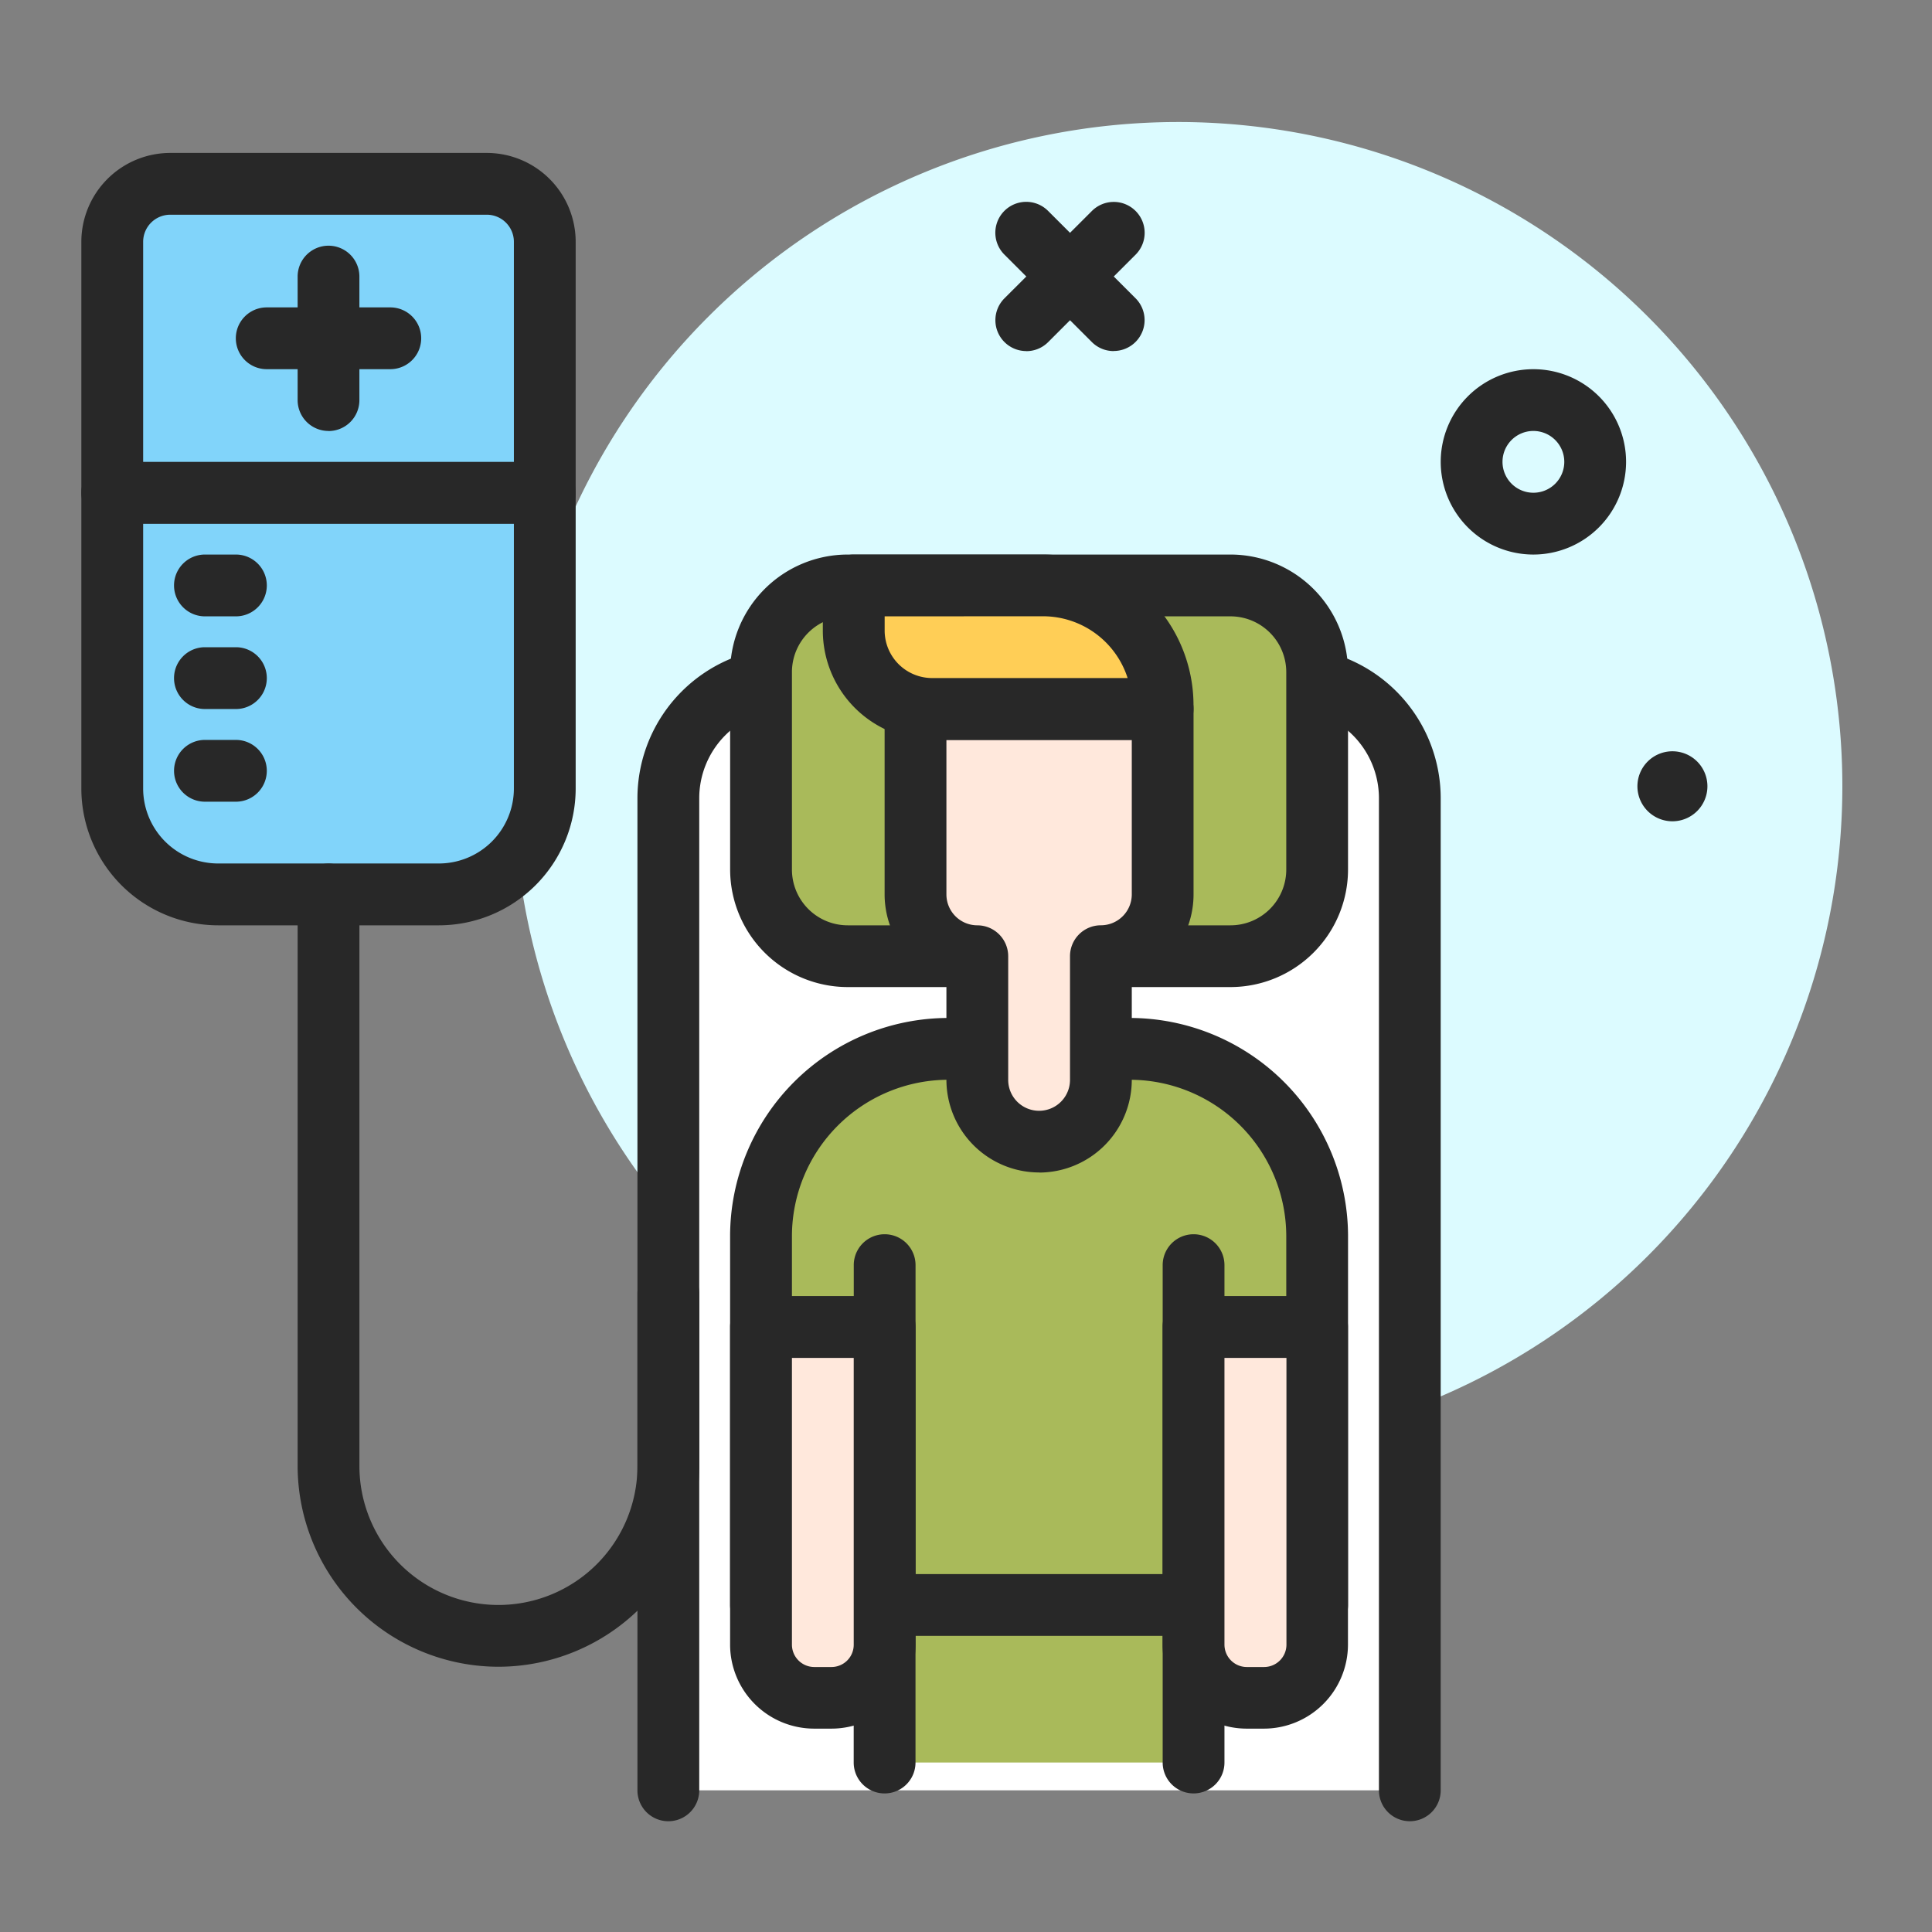 <svg xmlns="http://www.w3.org/2000/svg" xmlns:xlink="http://www.w3.org/1999/xlink" width="95" height="95" viewBox="0 0 95 95">
  <rect x="0" y="0" width="95" height="95" fill="#808080" stroke="none"/>
  <defs>
    <clipPath id="clip-path">
      <rect id="Rectángulo_351418" data-name="Rectángulo 351418" width="86.592" height="83.553" transform="translate(0 0)" fill="none"/>
    </clipPath>
  </defs>
  <g id="Grupo_1009032" data-name="Grupo 1009032" transform="translate(4352 8210)">
    <rect id="Rectángulo_351403" data-name="Rectángulo 351403" width="95" height="95" transform="translate(-4352 -8210)" fill="none"/>
    <g id="Grupo_1009026" data-name="Grupo 1009026" transform="translate(-4348 -8204)">
      <g id="Grupo_1009025" data-name="Grupo 1009025" clip-path="url(#clip-path)">
        <path id="Trazado_721636" data-name="Trazado 721636" d="M86.592,32.662A32.662,32.662,0,1,1,53.93,0,32.661,32.661,0,0,1,86.592,32.662" fill="#dcfbff"/>
        <path id="Trazado_721637" data-name="Trazado 721637" d="M28.864,82.034V33.246a5.9,5.9,0,0,1,5.9-5.9H59.422a5.9,5.9,0,0,1,5.9,5.9V82.034" fill="#fff"/>
        <path id="Trazado_721638" data-name="Trazado 721638" d="M65.323,83.553a1.519,1.519,0,0,1-1.518-1.519V33.247a4.389,4.389,0,0,0-4.384-4.383H34.767a4.389,4.389,0,0,0-4.384,4.383V82.034a1.519,1.519,0,0,1-3.039,0V33.247a7.431,7.431,0,0,1,7.423-7.422H59.421a7.43,7.43,0,0,1,7.421,7.422V82.034a1.519,1.519,0,0,1-1.519,1.519" fill="#282828"/>
        <path id="Trazado_721639" data-name="Trazado 721639" d="M56.506,41.017H37.683a4.261,4.261,0,0,1-4.261-4.262V27.049a4.261,4.261,0,0,1,4.261-4.262H56.506a4.261,4.261,0,0,1,4.26,4.262v9.706a4.261,4.261,0,0,1-4.26,4.262" fill="#a9ba5a"/>
        <path id="Trazado_721640" data-name="Trazado 721640" d="M56.5,42.536H37.683a5.788,5.788,0,0,1-5.781-5.78V27.049a5.789,5.789,0,0,1,5.781-5.781H56.506a5.787,5.787,0,0,1,5.779,5.781v9.707a5.786,5.786,0,0,1-5.781,5.78M37.683,24.307a2.744,2.744,0,0,0-2.742,2.742v9.707A2.744,2.744,0,0,0,37.683,39.5H56.506a2.744,2.744,0,0,0,2.742-2.742V27.049a2.745,2.745,0,0,0-2.742-2.742Z" fill="#282828"/>
        <path id="Trazado_721641" data-name="Trazado 721641" d="M39.5,80.666V63.8H54.689V80.666" fill="#a9ba5a"/>
        <path id="Trazado_721642" data-name="Trazado 721642" d="M54.689,82.186a1.519,1.519,0,0,1-1.518-1.519V65.324H41.017V80.667a1.519,1.519,0,0,1-3.039,0V63.8a1.52,1.52,0,0,1,1.52-1.518H54.689a1.52,1.52,0,0,1,1.52,1.518V80.667a1.52,1.52,0,0,1-1.52,1.519" fill="#282828"/>
        <path id="Trazado_721643" data-name="Trazado 721643" d="M51.537,45.575a9.212,9.212,0,0,1,9.229,9.193V72.92H33.422V54.768a9.211,9.211,0,0,1,9.229-9.193Z" fill="#a9ba5a"/>
        <path id="Trazado_721644" data-name="Trazado 721644" d="M60.766,74.438H33.422A1.518,1.518,0,0,1,31.9,72.919V54.769A10.743,10.743,0,0,1,42.651,44.055h8.886A10.744,10.744,0,0,1,62.286,54.769v18.15a1.519,1.519,0,0,1-1.52,1.519M34.941,71.4H59.248V54.769a7.7,7.7,0,0,0-7.711-7.675H42.651a7.7,7.7,0,0,0-7.71,7.675Z" fill="#282828"/>
        <path id="Trazado_721645" data-name="Trazado 721645" d="M39.5,74.438a1.518,1.518,0,0,1-1.519-1.518V56.209a1.519,1.519,0,1,1,3.038,0V72.92A1.518,1.518,0,0,1,39.5,74.438" fill="#282828"/>
        <path id="Trazado_721646" data-name="Trazado 721646" d="M54.689,74.438a1.518,1.518,0,0,1-1.518-1.518V56.209a1.519,1.519,0,1,1,3.038,0V72.92a1.519,1.519,0,0,1-1.52,1.518" fill="#282828"/>
        <path id="Trazado_721647" data-name="Trazado 721647" d="M53.171,28.864H41.018v9.115a3.038,3.038,0,0,0,3.038,3.038v6.077a3.038,3.038,0,0,0,6.076,0V41.017a3.039,3.039,0,0,0,3.039-3.038Z" fill="#ffe8dc"/>
        <path id="Trazado_721648" data-name="Trazado 721648" d="M47.094,51.652A4.563,4.563,0,0,1,42.537,47.1V42.277a4.567,4.567,0,0,1-3.039-4.3V28.864a1.519,1.519,0,0,1,1.52-1.519H53.171a1.518,1.518,0,0,1,1.518,1.519v9.115a4.566,4.566,0,0,1-3.037,4.3V47.1a4.563,4.563,0,0,1-4.558,4.557M42.537,30.384v7.595A1.521,1.521,0,0,0,44.056,39.5a1.52,1.52,0,0,1,1.519,1.52V47.1a1.519,1.519,0,0,0,3.039,0V41.018a1.519,1.519,0,0,1,1.518-1.52,1.521,1.521,0,0,0,1.52-1.519V30.384Z" fill="#282828"/>
        <path id="Trazado_721649" data-name="Trazado 721649" d="M53.171,28.864H41.832a3.854,3.854,0,0,1-3.853-3.854V22.787h9.307a5.886,5.886,0,0,1,5.885,5.885Z" fill="#ffce56"/>
        <path id="Trazado_721650" data-name="Trazado 721650" d="M53.171,30.384H41.832a5.379,5.379,0,0,1-5.372-5.373V22.788a1.52,1.52,0,0,1,1.519-1.52h9.308a7.411,7.411,0,0,1,7.4,7.4v.192a1.518,1.518,0,0,1-1.518,1.52M39.5,24.307v.7a2.337,2.337,0,0,0,2.334,2.334h9.613a4.371,4.371,0,0,0-4.158-3.038Z" fill="#282828"/>
        <path id="Trazado_721651" data-name="Trazado 721651" d="M50.761,11.263a1.513,1.513,0,0,1-1.074-.445l-4.3-4.3a1.519,1.519,0,0,1,2.149-2.148l4.3,4.295a1.519,1.519,0,0,1-1.074,2.594" fill="#282828"/>
        <path id="Trazado_721652" data-name="Trazado 721652" d="M46.465,11.263a1.519,1.519,0,0,1-1.074-2.594l4.3-4.295a1.519,1.519,0,0,1,2.149,2.148l-4.3,4.3a1.513,1.513,0,0,1-1.074.445" fill="#282828"/>
        <path id="Trazado_721653" data-name="Trazado 721653" d="M17.582,37.979H6.724a5.206,5.206,0,0,1-5.2-5.205V18.231H22.787V32.774a5.206,5.206,0,0,1-5.2,5.205" fill="#81d4fa"/>
        <path id="Trazado_721654" data-name="Trazado 721654" d="M17.582,39.5H6.726A6.733,6.733,0,0,1,0,32.774V18.231a1.519,1.519,0,0,1,1.52-1.52H22.788a1.519,1.519,0,0,1,1.519,1.52V32.774A6.733,6.733,0,0,1,17.582,39.5M3.039,19.75V32.774a3.69,3.69,0,0,0,3.687,3.685H17.582a3.69,3.69,0,0,0,3.687-3.685V19.75Z" fill="#282828"/>
        <path id="Trazado_721655" data-name="Trazado 721655" d="M22.787,18.23H1.519V5.89A2.851,2.851,0,0,1,4.37,3.039H19.936A2.85,2.85,0,0,1,22.787,5.89Z" fill="#81d4fa"/>
        <path id="Trazado_721656" data-name="Trazado 721656" d="M22.788,19.75H1.52A1.519,1.519,0,0,1,0,18.23V5.89A4.375,4.375,0,0,1,4.371,1.52H19.937a4.374,4.374,0,0,1,4.37,4.37V18.23a1.519,1.519,0,0,1-1.519,1.52M3.039,16.711h18.23V5.89a1.333,1.333,0,0,0-1.332-1.332H4.371A1.333,1.333,0,0,0,3.039,5.89Z" fill="#282828"/>
        <path id="Trazado_721657" data-name="Trazado 721657" d="M20.509,75.957a9.886,9.886,0,0,1-9.874-9.874v-28.1a1.519,1.519,0,1,1,3.038,0v28.1a6.836,6.836,0,0,0,13.672,0V57.568a1.52,1.52,0,0,1,3.039,0v8.515a9.886,9.886,0,0,1-9.875,9.874" fill="#282828"/>
        <path id="Trazado_721658" data-name="Trazado 721658" d="M7.6,24.307H6.077a1.519,1.519,0,0,1,0-3.039H7.6a1.519,1.519,0,0,1,0,3.039" fill="#282828"/>
        <path id="Trazado_721659" data-name="Trazado 721659" d="M7.6,28.864H6.077a1.519,1.519,0,0,1,0-3.039H7.6a1.519,1.519,0,0,1,0,3.039" fill="#282828"/>
        <path id="Trazado_721660" data-name="Trazado 721660" d="M7.6,33.421H6.077a1.519,1.519,0,0,1,0-3.038H7.6a1.519,1.519,0,0,1,0,3.038" fill="#282828"/>
        <path id="Trazado_721661" data-name="Trazado 721661" d="M33.421,74.862V59.247H39.5V74.862a2.615,2.615,0,0,1-2.614,2.615h-.848a2.615,2.615,0,0,1-2.615-2.615" fill="#ffe8dc"/>
        <path id="Trazado_721662" data-name="Trazado 721662" d="M36.885,79h-.849A4.138,4.138,0,0,1,31.9,74.862V59.247a1.518,1.518,0,0,1,1.519-1.519H39.5a1.519,1.519,0,0,1,1.52,1.519V74.862A4.138,4.138,0,0,1,36.885,79m-1.944-18.23v14.1a1.1,1.1,0,0,0,1.095,1.1h.849a1.094,1.094,0,0,0,1.094-1.1v-14.1Z" fill="#282828"/>
        <path id="Trazado_721663" data-name="Trazado 721663" d="M54.689,74.862V59.247h6.077V74.862a2.615,2.615,0,0,1-2.614,2.615H57.3a2.615,2.615,0,0,1-2.615-2.615" fill="#ffe8dc"/>
        <path id="Trazado_721664" data-name="Trazado 721664" d="M58.152,79H57.3a4.138,4.138,0,0,1-4.133-4.134V59.247a1.518,1.518,0,0,1,1.518-1.519h6.077a1.519,1.519,0,0,1,1.52,1.519V74.862A4.139,4.139,0,0,1,58.152,79m-1.943-18.23v14.1a1.1,1.1,0,0,0,1.1,1.1h.848a1.1,1.1,0,0,0,1.1-1.1v-14.1Z" fill="#282828"/>
        <path id="Trazado_721665" data-name="Trazado 721665" d="M12.153,15.191a1.517,1.517,0,0,1-1.518-1.518V7.6a1.518,1.518,0,1,1,3.037,0v6.077a1.518,1.518,0,0,1-1.519,1.518" fill="#282828"/>
        <path id="Trazado_721666" data-name="Trazado 721666" d="M15.192,12.153H9.115a1.519,1.519,0,0,1,0-3.038h6.077a1.519,1.519,0,0,1,0,3.038" fill="#282828"/>
        <path id="Trazado_721667" data-name="Trazado 721667" d="M71.4,21.268a4.557,4.557,0,1,1,4.557-4.557A4.562,4.562,0,0,1,71.4,21.268m0-6.077a1.519,1.519,0,1,0,1.519,1.52,1.521,1.521,0,0,0-1.519-1.52" fill="#282828"/>
        <path id="Trazado_721668" data-name="Trazado 721668" d="M79.957,32.662a1.721,1.721,0,1,1-1.72-1.72,1.721,1.721,0,0,1,1.72,1.72" fill="#282828"/>
      </g>
    </g>
  </g>
</svg>
